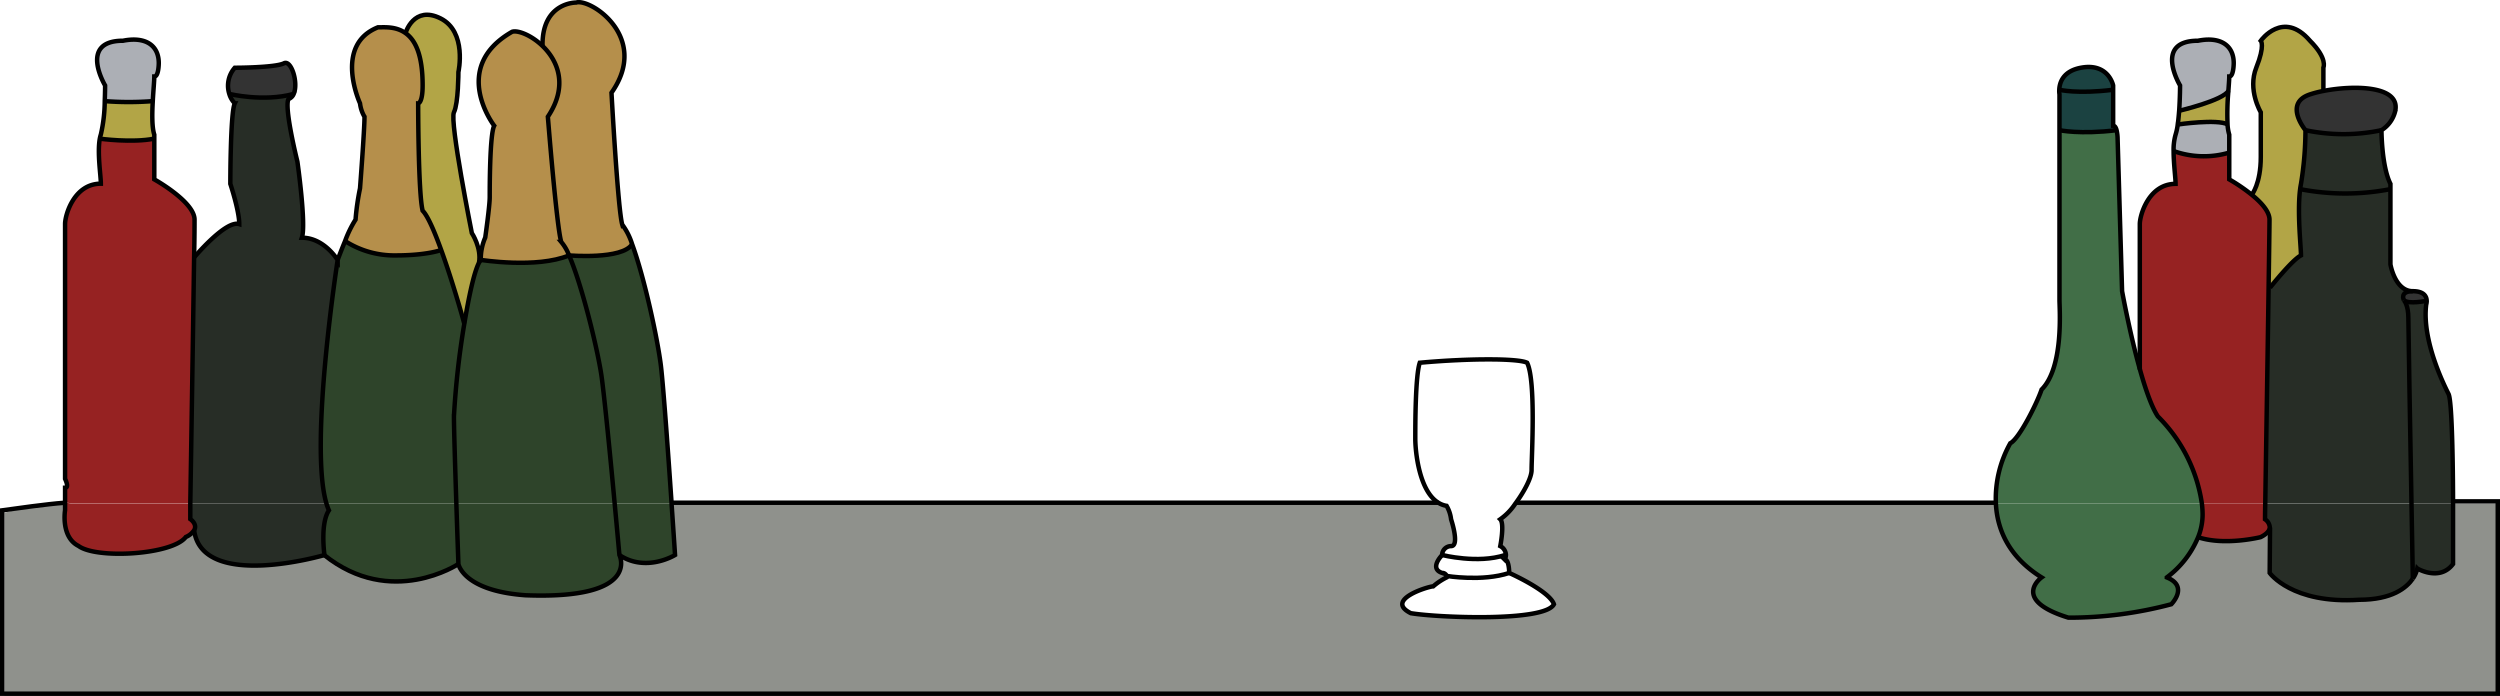 <svg id="full" xmlns="http://www.w3.org/2000/svg" viewBox="0 0 559 155.61"><defs><style>.cls-1{fill:#2e442a;}.cls-2{fill:#272d26;}.cls-3{fill:#8f918c;}.cls-4{fill:#333;}.cls-5{fill:#b2a546;}.cls-6{fill:#962222;}.cls-7{fill:#acafb5;}.cls-8{fill:#416e47;}.cls-9{fill:#1b4241;}.cls-10{fill:#b58f4b;}.cls-11{fill:none;stroke:#000;stroke-miterlimit:10;}</style></defs><title>barIcon</title><path class="cls-1" d="M150.16,112.41a1.34,1.34,0,0,1,0,.2H137.44c-1-10.23-2.33-24.22-2.94-28.5-.82-5.77-4.36-20.36-7.26-27,0,0,11.94,1,14.1-2.51,2.76,7.46,5.79,21.62,6.46,27.38C148.34,86.55,149.42,101.6,150.16,112.41Z"/><path class="cls-2" d="M548.5,112.11v.5h-9.3c-.3-16.53-.7-39.59-.7-41.5,0-2.81-.88-3.87-1-4,1,1,5.1.13,5.1.13a2.88,2.88,0,0,1-.11.86c-1,8,4,18,5,20C548.41,89.93,548.49,108.78,548.5,112.11Z"/><path class="cls-3" d="M507.58,118l-.08,10.14s5,7,20,6c7.41,0,10.62-2.67,12-4.71h0a6.12,6.12,0,0,0,1-2.28s5,3,8-1v-13.5h10v42.5H1v-40.5s2.83-.77,6.13-1.4h0c2.59-.33,5.36-.66,7.13-.78h.2v1.69s-1,6,3,8c4,3,21,2,24-2a4.2,4.2,0,0,0,1.85-1.49h0c1.86,13.5,29.14,5.49,29.14,5.49,15,12,30,2,30,2s1,6,15,7c26,1,21-9,21-9,6,4,12.45,0,12.45,0s-.32-4.94-.78-11.49H322a5,5,0,0,0,1.5.5,7.74,7.74,0,0,1,1,3s2,6,0,6a2,2,0,0,0-2,2s-3,3,0,4a1,1,0,0,1,1,.67,1.66,1.66,0,0,1,0,.33,14.39,14.39,0,0,0-3,2c-1,0-11,3-5,6,6,1,30,2,32-2-1-3-10-7-10-7s0-3-1-3a2.38,2.38,0,0,0,.27-1,2.33,2.33,0,0,0-1.27-2s1-5,0-6a13.08,13.08,0,0,0,3.37-3.5H446.28c.28,5.59,2.72,11.82,10.22,16.5,0,0-7,5,6,9a88.57,88.57,0,0,0,23-3s4-4-1-6a21.33,21.33,0,0,0,7-9c6,2,14,0,14,0,1.5-.75,2-1.5,2.07-2.14Z"/><polygon class="cls-3" points="558.5 155.11 558.5 112.61 559 112.61 559 155.61 1 155.61 1 155.11 558.5 155.11"/><path class="cls-3" d="M7.17,113.2a36.39,36.39,0,0,1,7.13-.78C12.53,112.54,9.76,112.87,7.17,113.2Z"/><path class="cls-2" d="M548.5,112.61v13.5c-3,4-8,1-8,1a6.12,6.12,0,0,1-1,2.28c0-.34-.14-7.54-.3-16.78Z"/><path class="cls-4" d="M542.61,67.25s-4.09.86-5.1-.13h0s-1-2,2-2C542.09,65.11,542.58,66.36,542.61,67.25Z"/><path class="cls-2" d="M507.58,118h0a2.36,2.36,0,0,0-1.07-1.86s0-1.28.05-3.5H539.2c.16,9.24.29,16.44.3,16.78h0c-1.38,2-4.59,4.71-12,4.71-15,1-20-6-20-6Z"/><path class="cls-2" d="M539.2,112.61H506.55c.14-8.82.52-32.43.75-48.29h.28s4.92-6.21,6.92-7.21c0-1.85-.86-9.7-.19-14.82a52.73,52.73,0,0,0,20.19,0V59.11s1,6,5,6c-3,0-2,2-2,2h0c.11.12,1,1.18,1,4C538.5,73,538.9,96.08,539.2,112.61Z"/><path class="cls-4" d="M519.55,20.34c6.89-1.35,17.66-1.23,16,4.77a6.93,6.93,0,0,1-3,4,41.09,41.09,0,0,1-17,0s-5-6,1-8A23.69,23.69,0,0,1,519.55,20.34Z"/><path class="cls-2" d="M534.5,41.11v1.18a52.73,52.73,0,0,1-20.19,0c.05-.42.12-.81.19-1.18a75,75,0,0,0,1-12,41.09,41.09,0,0,0,17,0S532.5,37.11,534.5,41.11Z"/><path class="cls-5" d="M519.5,20.11l0,.23a23.69,23.69,0,0,0-3,.77c-6,2-1,8-1,8a75,75,0,0,1-1,12c-.07.37-.14.76-.19,1.18-.67,5.12.19,13,.19,14.82-2,1-6.92,7.21-6.92,7.21h-.28c.12-8,.2-14.06.2-15.21,0-1.85-1.92-3.91-4-5.59,0,0,2-2.41,2-8.41v-10s-3-5-1-10,1-6,1-6,5-7,11,0c4,4,3,6,3,6v5Z"/><path class="cls-6" d="M506.5,116.11a2.36,2.36,0,0,1,1.07,1.86c-.05.64-.57,1.39-2.07,2.14,0,0-8.08,2-14,0a13.56,13.56,0,0,0,1-5,20.11,20.11,0,0,0-.16-2.5h14.21C506.52,114.83,506.5,116.11,506.5,116.11Z"/><path class="cls-6" d="M507.5,49.11c0,1.15-.08,7.19-.2,15.21-.23,15.86-.61,39.47-.75,48.29H492.34a34.48,34.48,0,0,0-9.84-19.5c-1.39-2.09-2.78-6.1-4-10.46V50.11c0-2,2-9,8-9,0-1.34-.45-4.49-.44-7.32a20.11,20.11,0,0,0,12.44.32v6a39.6,39.6,0,0,1,5,3.41C505.58,45.2,507.5,47.26,507.5,49.11Z"/><path class="cls-7" d="M499.5,14.11s0,3-1,3c0,.61-.09,1.76-.19,3.17-1.2,2.18-11,4.48-11,4.48.2-2.89.2-5.65.2-5.65s-6-10,4-10C496.5,8.11,499.5,10.11,499.5,14.11Z"/><path class="cls-7" d="M498.5,30.11v4a20.11,20.11,0,0,1-12.44-.32,12.21,12.21,0,0,1,.44-3.68,13,13,0,0,0,.48-2.28s8.76-1.28,11.14,0A9.89,9.89,0,0,0,498.5,30.11Z"/><path class="cls-5" d="M498.31,20.28a57.91,57.91,0,0,0-.19,7.55c-2.38-1.28-11.14,0-11.14,0,.14-.95.24-2,.32-3.07C487.3,24.76,497.11,22.46,498.31,20.28Z"/><path class="cls-8" d="M492.34,112.61a20.11,20.11,0,0,1,.16,2.5,13.56,13.56,0,0,1-1,5,21.33,21.33,0,0,1-7,9c5,2,1,6,1,6a88.57,88.57,0,0,1-23,3c-13-4-6-9-6-9-7.5-4.68-9.94-10.91-10.22-16.5Z"/><path class="cls-8" d="M478.5,82.65c1.22,4.36,2.61,8.37,4,10.46a34.48,34.48,0,0,1,9.84,19.5H446.28a25.3,25.3,0,0,1,3.22-13.5c2-1,6-9,7-12,5-5,4-18,4-20v-38s4.54,1,12.77,0a9.34,9.34,0,0,1,.23,2l1,34S476.2,74.48,478.5,82.65Z"/><path class="cls-9" d="M472.5,28.11c.39,0,.62.45.77,1-8.23,1-12.77,0-12.77,0v-8a4.87,4.87,0,0,1-.05-1s4.05,1,12.05,0Z"/><path class="cls-9" d="M472.5,19.11v1c-8,1-12.05,0-12.05,0,.06-1.51.78-4.25,5.05-5C471.5,14.11,472.5,19.11,472.5,19.11Z"/><path class="cls-1" d="M150.17,112.61c.46,6.55.78,11.49.78,11.49s-6.45,4-12.45,0c0,0-.45-5-1.06-11.5Z"/><path class="cls-10" d="M139.14,50.23a14.55,14.55,0,0,1,2.2,4.37c-2.16,3.5-14.1,2.51-14.1,2.51a10.61,10.61,0,0,0-1.74-3c-1-3-3-28-3-28,4.62-6.93,2.23-12.53-1.19-15.82h0C121.14.46,128.82.57,128.82.57c3.18-1,16.63,7.78,7.91,20.17C136.73,20.74,138.17,47.05,139.14,50.23Z"/><path class="cls-1" d="M138.5,124.11s5,10-21,9c-14-1-15-7-15-7s-.23-6.33-.46-13.5h35.4C138.05,119.12,138.5,124.11,138.5,124.11Z"/><path class="cls-1" d="M137.44,112.61H102c-.26-7.92-.54-16.88-.54-19.5a189.12,189.12,0,0,1,2.32-20.72c1-5.91,2.11-11.33,3.28-13.63a5.79,5.79,0,0,1,.4-.65s12.47,2,19.74-1c2.9,6.64,6.44,21.23,7.26,27C135.11,88.39,136.47,102.38,137.44,112.61Z"/><path class="cls-10" d="M125.5,54.11a10.61,10.61,0,0,1,1.74,3c-7.27,3-19.74,1-19.74,1a12.13,12.13,0,0,1,1-5s1-7,1-9,0-14,1-16c0,0-10-13,4-21,1.27-.42,4.32.76,6.81,3.17h0c3.42,3.29,5.81,8.89,1.19,15.82C122.5,26.11,124.5,51.11,125.5,54.11Z"/><path class="cls-5" d="M105.5,52.11s2.21,3.31,1.6,6.65c-1.17,2.3-2.33,7.72-3.28,13.63h0c-.42-1.68-2.74-9.82-5.16-16.49-1.48-4.1-3-7.65-4.15-8.79-1-4-1-24-1-24s1,0,1-4c0-6.95-1.72-10.2-3.83-11.71,0,0,1.83-6.29,7.83-3.29s4,12,4,12,0,7-1,9S105.5,52.11,105.5,52.11Z"/><path class="cls-1" d="M103.81,72.39h0a189.12,189.12,0,0,0-2.32,20.72c0,2.62.28,11.58.54,19.5H73c-3.89-13.08,2.55-54.5,2.55-54.5s.77-2.06,1.66-4.21A20.34,20.34,0,0,0,88.5,57.11c7,0,10.15-1.21,10.15-1.21C101.07,62.57,103.39,70.71,103.81,72.39Z"/><path class="cls-1" d="M102,112.61c.23,7.17.46,13.5.46,13.5s-15,10-30-2c0,0-1-7,1-10a11.82,11.82,0,0,1-.55-1.5Z"/><path class="cls-10" d="M98.65,55.9S95.5,57.11,88.5,57.11A20.34,20.34,0,0,1,77.16,53.9a24.68,24.68,0,0,1,2.34-4.79,56.38,56.38,0,0,1,1-7s1-13,1-16a7.74,7.74,0,0,1-1-3s-6-13,4-17c1.51,0,4-.25,6.17,1.29s3.83,4.76,3.83,11.71c0,4-1,4-1,4s0,20,1,24C95.64,48.25,97.17,51.8,98.65,55.9Z"/><path class="cls-2" d="M67.5,53.11c5,0,8,5,8,5S69.06,99.53,73,112.61H42.55c.17-10.19.64-40.13.85-55,0,0,7.1-8.46,10.1-7.46,0-3-2-9-2-9s0-16,1-18A5,5,0,0,1,51.27,21s7.57,1.86,14.4,0a2,2,0,0,1-1.17,1.15c-1,2,2,14,2,14S68.5,50.11,67.5,53.11Z"/><path class="cls-2" d="M73,112.61a11.82,11.82,0,0,0,.55,1.5c-2,3-1,10-1,10s-27.28,8-29.14-5.49h0c.82-1.4-.85-2.51-.85-2.51s0-1.28,0-3.5Z"/><path class="cls-4" d="M63.5,14.11c1.63-.82,3.27,4.38,2.17,6.85-6.83,1.86-14.4,0-14.4,0a6.07,6.07,0,0,1,1.23-5.85S61.5,15.11,63.5,14.11Z"/><path class="cls-6" d="M42.5,116.11s1.67,1.11.85,2.51a4.2,4.2,0,0,1-1.85,1.49c-3,4-20,5-24,2-4-2-3-8-3-8v-1.69a8.61,8.61,0,0,1,1.5.19H42.55C42.52,114.83,42.5,116.11,42.5,116.11Z"/><path class="cls-6" d="M43.5,49.11c0,.8,0,3.94-.1,8.46-.21,14.91-.68,44.85-.85,55H16a8.61,8.61,0,0,0-1.5-.19v-3.31c1,0,0-2,0-2v-57c0-2,2-9,8-9,0-1.81-.82-6.91-.23-10.08,0,0,7.23.92,12.23,0v9.08S43.5,45.11,43.5,49.11Z"/><path class="cls-7" d="M35.5,14.11s0,3-1,3c0,.92-.21,3.11-.34,5.5a69.92,69.92,0,0,1-10.74,0c.08-2,.08-3.5.08-3.5s-6-10,4-10C32.5,8.11,35.5,10.11,35.5,14.11Z"/><path class="cls-5" d="M34.5,30.11V31c-5,.92-12.23,0-12.23,0a7.27,7.27,0,0,1,.23-.92,34.57,34.57,0,0,0,.92-7.5,69.92,69.92,0,0,0,10.74,0C34,25.41,34,28.49,34.5,30.11Z"/><path class="cls-11" d="M121.31,10.28C121.14.46,128.82.57,128.82.57c3.18-1,16.63,7.78,7.91,20.17,0,0,1.44,26.31,2.41,29.49a14.55,14.55,0,0,1,2.2,4.37c2.76,7.46,5.79,21.62,6.46,27.38.54,4.57,1.62,19.62,2.36,30.43a1.34,1.34,0,0,1,0,.2c.46,6.55.78,11.49.78,11.49s-6.45,4-12.45,0"/><path class="cls-11" d="M23.42,22.61c.08-2,.08-3.5.08-3.5s-6-10,4-10c5-1,8,1,8,5,0,0,0,3-1,3,0,.92-.21,3.11-.34,5.5-.16,2.8-.2,5.88.34,7.5v10s9,5,9,9c0,.8,0,3.94-.1,8.46-.21,14.91-.68,44.85-.85,55,0,2.22,0,3.5,0,3.5s1.67,1.11.85,2.51a4.2,4.2,0,0,1-1.85,1.49c-3,4-20,5-24,2-4-2-3-8-3-8v-5c1,0,0-2,0-2v-57c0-2,2-9,8-9,0-1.81-.82-6.91-.23-10.08a7.27,7.27,0,0,1,.23-.92A34.57,34.57,0,0,0,23.42,22.61Z"/><path class="cls-11" d="M491.46,120.11c6,2,14,0,14,0,1.5-.75,2-1.5,2.07-2.14a2.36,2.36,0,0,0-1.07-1.86s0-1.28.05-3.5c.14-8.82.52-32.43.75-48.29.12-8,.2-14.06.2-15.21,0-1.85-1.92-3.91-4-5.59a39.6,39.6,0,0,0-5-3.41v-10a9.89,9.89,0,0,1-.38-2.28,57.91,57.91,0,0,1,.19-7.55c.1-1.41.19-2.56.19-3.17,1,0,1-3,1-3,0-4-3-6-8-5-10,0-4,10-4,10s0,2.76-.2,5.65c-.08,1-.18,2.12-.32,3.07a13,13,0,0,1-.48,2.28,12.21,12.21,0,0,0-.44,3.68c0,2.83.44,6,.44,7.32-6,0-8,7-8,9V82.65"/><path class="cls-11" d="M43.4,57.57s7.1-8.46,10.1-7.46c0-3-2-9-2-9s0-16,1-18A5,5,0,0,1,51.27,21a6.07,6.07,0,0,1,1.23-5.85s9,0,11-1c1.63-.82,3.27,4.38,2.17,6.85a2,2,0,0,1-1.17,1.15c-1,2,2,14,2,14s2,14,1,17c5,0,8,5,8,5S69.06,99.53,73,112.61a11.82,11.82,0,0,0,.55,1.5c-2,3-1,10-1,10s-27.28,8-29.14-5.49"/><path class="cls-11" d="M107.5,58.11a12.13,12.13,0,0,1,1-5s1-7,1-9,0-14,1-16c0,0-10-13,4-21,1.27-.42,4.32.76,6.81,3.17h0c3.42,3.29,5.81,8.89,1.19,15.82,0,0,2,25,3,28a10.61,10.61,0,0,1,1.74,3c2.9,6.64,6.44,21.23,7.26,27,.61,4.28,2,18.27,2.94,28.5.61,6.51,1.06,11.5,1.06,11.5s5,10-21,9c-14-1-15-7-15-7s-.23-6.33-.46-13.5c-.26-7.92-.54-16.88-.54-19.5a189.12,189.12,0,0,1,2.32-20.72c1-5.91,2.11-11.33,3.28-13.63A5.79,5.79,0,0,1,107.5,58.11Z"/><path class="cls-11" d="M75.5,58.11s.77-2.06,1.66-4.21a24.68,24.68,0,0,1,2.34-4.79,56.38,56.38,0,0,1,1-7s1-13,1-16a7.74,7.74,0,0,1-1-3s-6-13,4-17c1.51,0,4-.25,6.17,1.29s3.83,4.76,3.83,11.71c0,4-1,4-1,4s0,20,1,24c1.14,1.14,2.67,4.69,4.15,8.79,2.42,6.67,4.74,14.81,5.16,16.49"/><path class="cls-11" d="M102.5,126.11s-15,10-30-2"/><path class="cls-11" d="M77.16,53.9A20.34,20.34,0,0,0,88.5,57.11c7,0,10.15-1.21,10.15-1.21"/><path class="cls-11" d="M107.5,58.11s12.47,2,19.74-1c0,0,11.94,1,14.1-2.51"/><path class="cls-11" d="M90.67,7.4S92.5,1.11,98.5,4.11s4,12,4,12,0,7-1,9,4,27,4,27,2.21,3.31,1.6,6.65"/><path class="cls-11" d="M323.46,128.78a1.66,1.66,0,0,1,0,.33,14.39,14.39,0,0,0-3,2c-1,0-11,3-5,6,6,1,30,2,32-2-1-3-10-7-10-7s0-3-1-3a2.38,2.38,0,0,0,.27-1,2.33,2.33,0,0,0-1.27-2s1-5,0-6a13.08,13.08,0,0,0,3.37-3.5l.15-.2c1.8-2.48,3.48-5.56,3.48-7.3,0-3,1-20-1-24-2-1-13-1-24,0-1,3-1,14-1,17,0,2.66.79,11.61,5.15,14.3l.35.2a5,5,0,0,0,1.5.5,7.74,7.74,0,0,1,1,3s2,6,0,6a2,2,0,0,0-2,2s-3,3,0,4A1,1,0,0,1,323.46,128.78Z"/><path class="cls-11" d="M322.5,124.11s8,2,14,0"/><path class="cls-11" d="M323.46,128.78s8,1.33,14-.67"/><path class="cls-11" d="M446.28,112.61c.28,5.59,2.72,11.82,10.22,16.5,0,0-7,5,6,9a88.57,88.57,0,0,0,23-3s4-4-1-6a21.33,21.33,0,0,0,7-9,13.56,13.56,0,0,0,1-5,20.11,20.11,0,0,0-.16-2.5,34.48,34.48,0,0,0-9.84-19.5c-1.39-2.09-2.78-6.1-4-10.46-2.3-8.17-4-17.54-4-17.54l-1-34a9.34,9.34,0,0,0-.23-2c-.15-.55-.38-1-.77-1v-9s-1-5-7-4c-4.27.71-5,3.45-5.05,5a4.87,4.87,0,0,0,.05,1v46c0,2,1,15-4,20-1,3-5,11-7,12A25.3,25.3,0,0,0,446.28,112.61Z"/><path class="cls-11" d="M460.5,29.11s4.54,1,12.77,0"/><path class="cls-11" d="M460.45,20.07s4.05,1,12.05,0"/><path class="cls-11" d="M503.51,43.52s2-2.41,2-8.41v-10s-3-5-1-10,1-6,1-6,5-7,11,0c4,4,3,6,3,6v5"/><path class="cls-11" d="M539.5,129.4c-1.38,2-4.59,4.71-12,4.71-15,1-20-6-20-6l.08-10.14v0"/><path class="cls-11" d="M507.58,64.32s4.92-6.21,6.92-7.21c0-1.85-.86-9.7-.19-14.82.05-.42.12-.81.19-1.18a75,75,0,0,0,1-12s-5-6,1-8a23.69,23.69,0,0,1,3-.77c6.89-1.35,17.66-1.23,16,4.77a6.93,6.93,0,0,1-3,4s0,8,2,12v18s1,6,5,6c2.59,0,3.08,1.25,3.11,2.14a2.88,2.88,0,0,1-.11.86c-1,8,4,18,5,20,.91,1.82,1,20.67,1,24v14c-3,4-8,1-8,1a6.12,6.12,0,0,1-1,2.28"/><path class="cls-11" d="M537.51,67.12c.11.12,1,1.18,1,4,0,1.91.4,25,.7,41.5.16,9.24.29,16.44.3,16.78h0"/><path class="cls-11" d="M539.5,65.11c-3,0-2,2-2,2"/><path class="cls-11" d="M542.61,67.25s-4.09.86-5.1-.13h0"/><path class="cls-11" d="M23.42,22.61a69.92,69.92,0,0,0,10.74,0"/><path class="cls-11" d="M22.27,31S29.5,32,34.5,31"/><path class="cls-11" d="M51.27,21s7.57,1.86,14.4,0"/><path class="cls-11" d="M487.3,24.76s9.81-2.3,11-4.48"/><path class="cls-11" d="M487,27.83s8.76-1.28,11.14,0"/><path class="cls-11" d="M486.06,33.79a20.11,20.11,0,0,0,12.44.32"/><path class="cls-11" d="M515.5,29.11a41.09,41.09,0,0,0,17,0"/><path class="cls-11" d="M514.31,42.29a52.73,52.73,0,0,0,20.19,0"/><line class="cls-11" x1="150.16" y1="112.41" x2="321.65" y2="112.41"/><line class="cls-11" x1="339.02" y1="112.41" x2="446.25" y2="112.41"/><path class="cls-11" d="M548.5,112.11h10v43H.5v-41s3.15-.45,6.63-.9h0c2.59-.33,5.36-.66,7.13-.78h.09"/></svg>